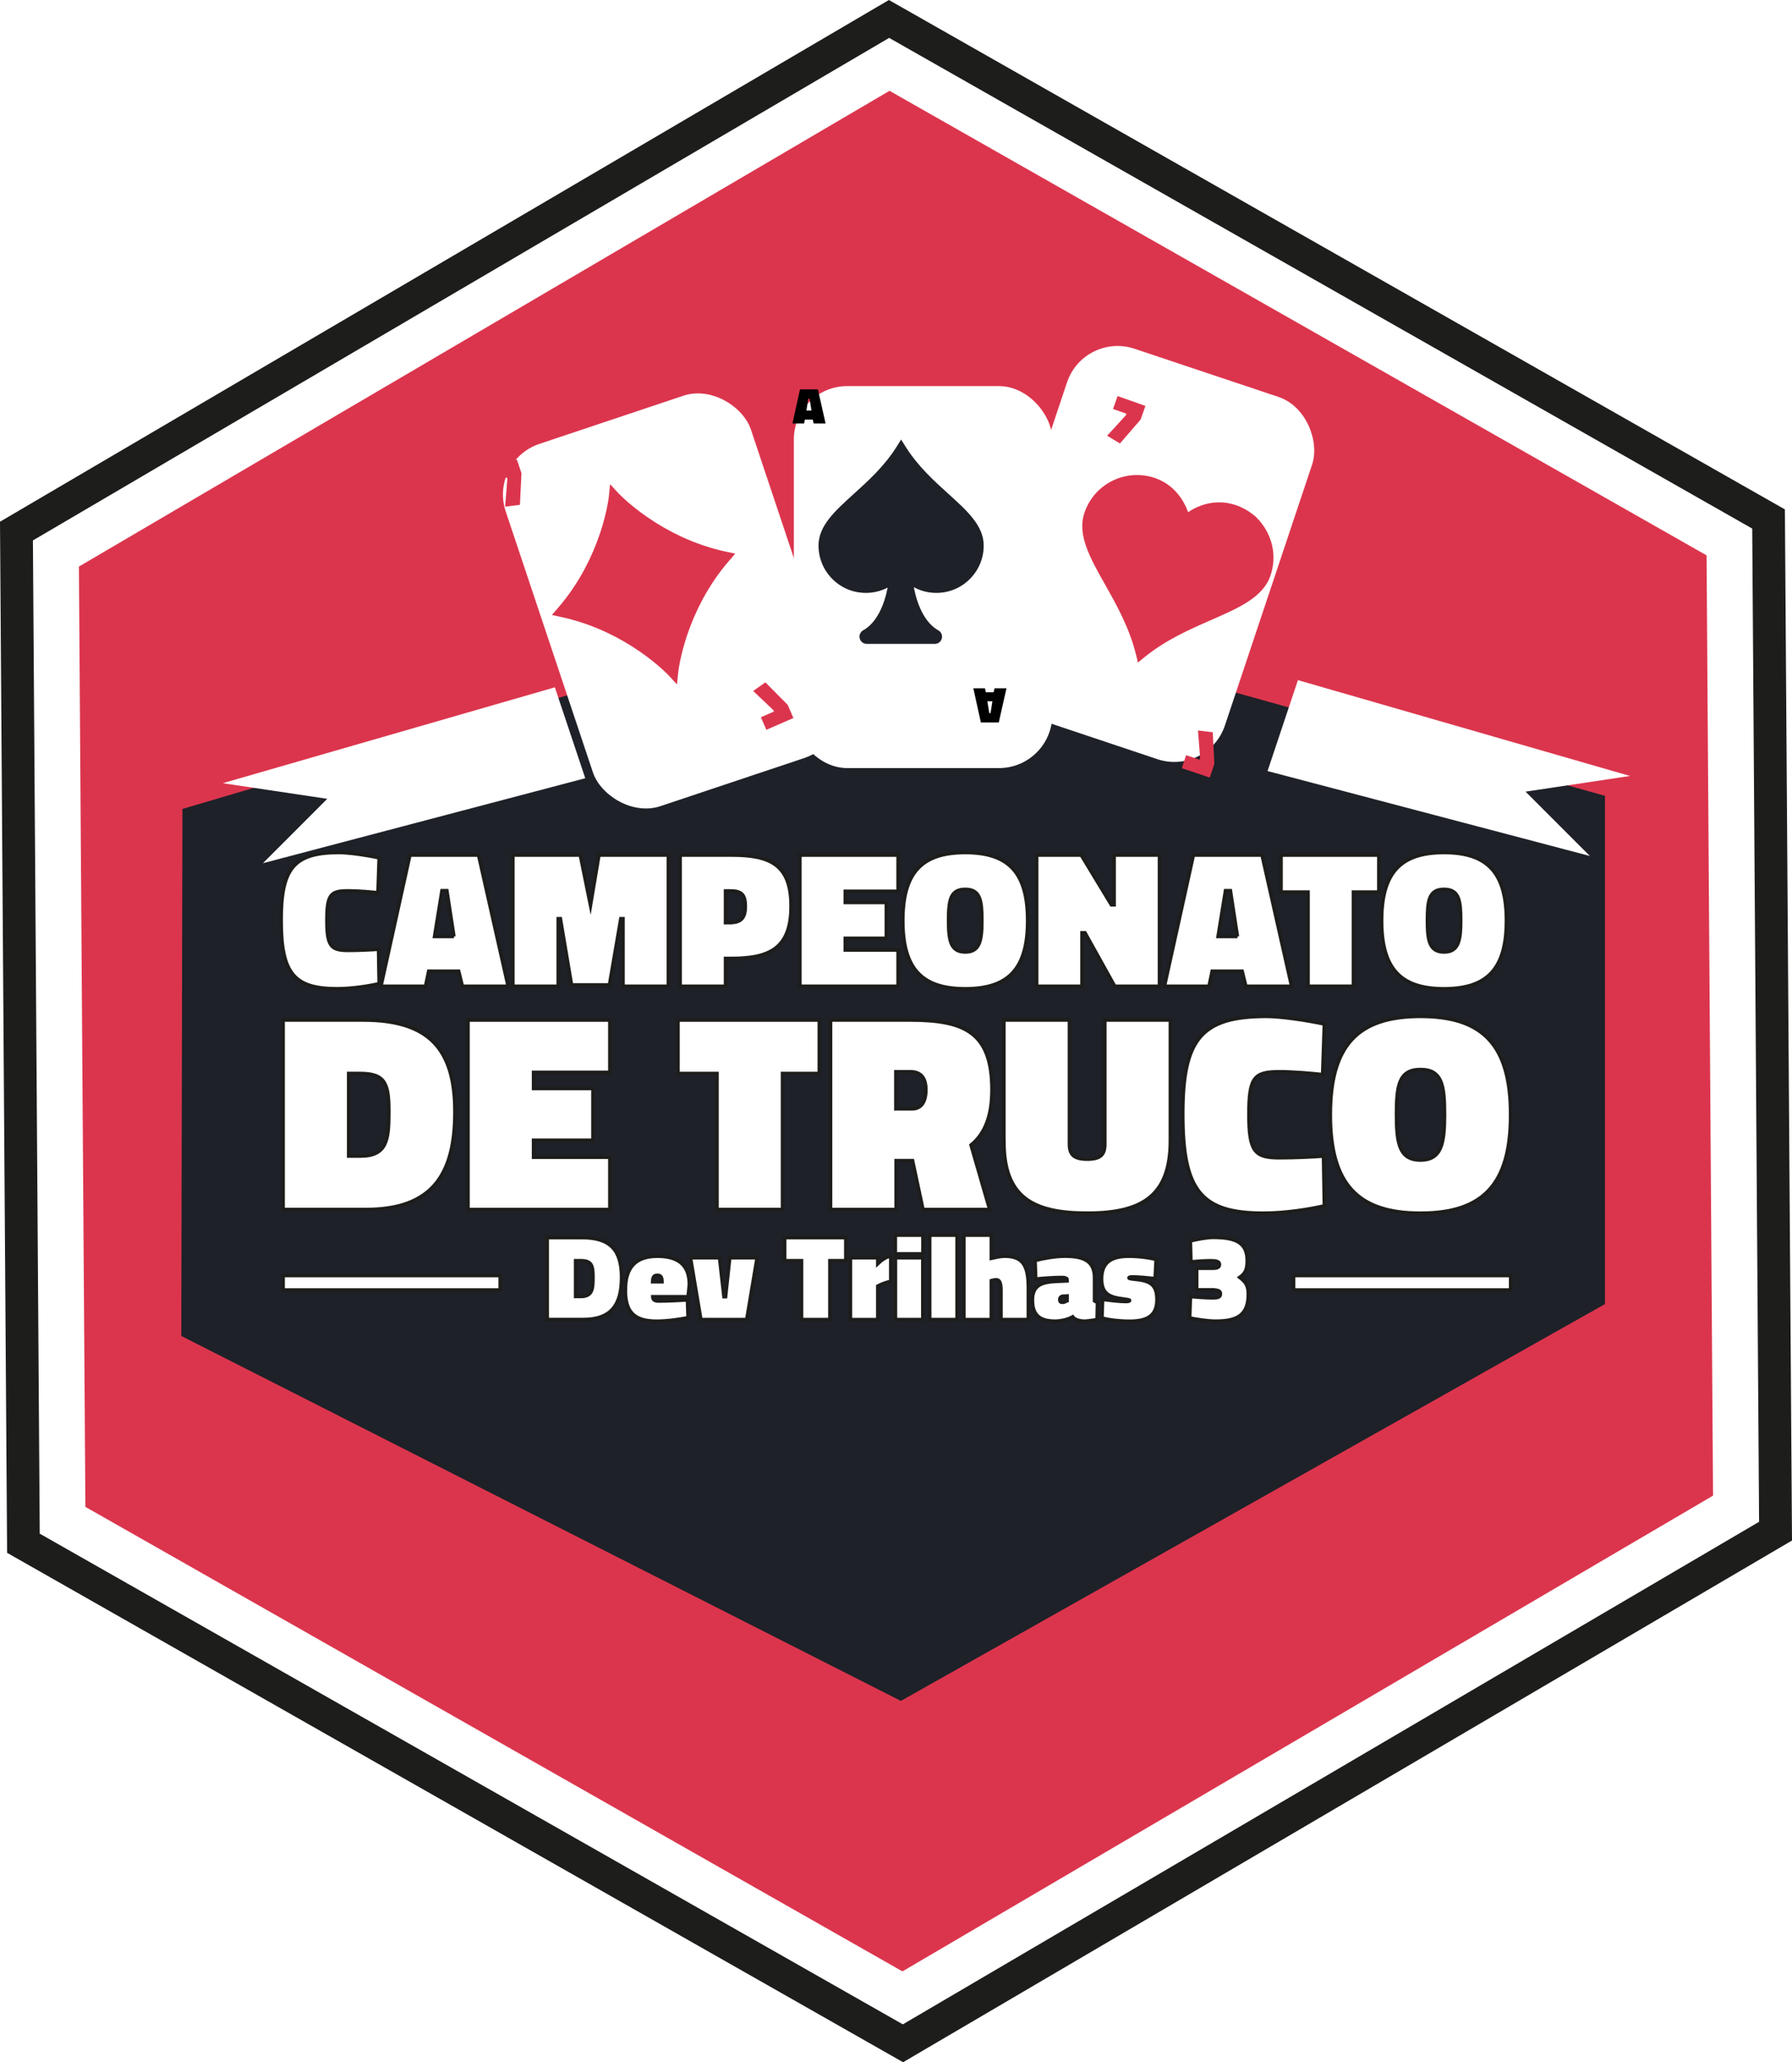 <?xml version="1.0" encoding="UTF-8"?>
<svg id="Camada_2" data-name="Camada 2" xmlns="http://www.w3.org/2000/svg" xmlns:xlink="http://www.w3.org/1999/xlink" viewBox="0 0 506.83 582.92">
  <defs>
    <style>
      .cls-1 {
        fill: #1e2128;
      }

      .cls-2, .cls-3, .cls-4, .cls-5, .cls-6, .cls-7, .cls-8 {
        fill: #fff;
      }

      .cls-3 {
        filter: url(#drop-shadow-3);
      }

      .cls-4 {
        filter: url(#drop-shadow-4);
      }

      .cls-5 {
        filter: url(#drop-shadow-5);
      }

      .cls-9 {
        fill: #db354d;
      }

      .cls-6 {
        filter: url(#drop-shadow-1);
      }

      .cls-7 {
        filter: url(#drop-shadow-2);
      }

      .cls-8 {
        stroke: #1d1d1b;
        stroke-miterlimit: 10;
      }

      .cls-10 {
        fill: #1d1d1b;
      }
    </style>
    <filter id="drop-shadow-1" x="272.41" y="98.46" width="126" height="148" filterUnits="userSpaceOnUse">
      <feOffset dx="7" dy="7"/>
      <feGaussianBlur result="blur" stdDeviation="5"/>
      <feFlood flood-color="#000" flood-opacity=".1"/>
      <feComposite in2="blur" operator="in"/>
      <feComposite in="SourceGraphic"/>
    </filter>
    <filter id="drop-shadow-2" x="209.41" y="93.46" width="104" height="139" filterUnits="userSpaceOnUse">
      <feOffset dx="7" dy="7"/>
      <feGaussianBlur result="blur-2" stdDeviation="5"/>
      <feFlood flood-color="#000" flood-opacity=".1"/>
      <feComposite in2="blur-2" operator="in"/>
      <feComposite in="SourceGraphic"/>
    </filter>
    <filter id="drop-shadow-3" x="124.41" y="98.46" width="127" height="148" filterUnits="userSpaceOnUse">
      <feOffset dx="7" dy="7"/>
      <feGaussianBlur result="blur-3" stdDeviation="5"/>
      <feFlood flood-color="#000" flood-opacity=".1"/>
      <feComposite in2="blur-3" operator="in"/>
      <feComposite in="SourceGraphic"/>
    </filter>
    <filter id="drop-shadow-4" x="47.41" y="178.46" width="134" height="81" filterUnits="userSpaceOnUse">
      <feOffset dx="7" dy="7"/>
      <feGaussianBlur result="blur-4" stdDeviation="5"/>
      <feFlood flood-color="#000" flood-opacity=".1"/>
      <feComposite in2="blur-4" operator="in"/>
      <feComposite in="SourceGraphic"/>
    </filter>
    <filter id="drop-shadow-5" x="343.41" y="176.46" width="133" height="81" filterUnits="userSpaceOnUse">
      <feOffset dx="7" dy="7"/>
      <feGaussianBlur result="blur-5" stdDeviation="5"/>
      <feFlood flood-color="#000" flood-opacity=".1"/>
      <feComposite in2="blur-5" operator="in"/>
      <feComposite in="SourceGraphic"/>
    </filter>
  </defs>
  <g id="Camada_1-2" data-name="Camada 1">
    <polygon class="cls-10" points="506.83 435.45 255.42 582.92 2.01 438.93 0 147.47 251.41 0 504.82 143.99 506.83 435.45"/>
    <polygon class="cls-2" points="497.52 430.16 255.35 572.21 11.24 433.51 9.31 152.76 251.48 10.71 495.58 149.41 497.52 430.16"/>
    <polygon class="cls-9" points="484.5 422.76 255.24 557.24 24.15 425.94 22.32 160.15 251.58 25.67 482.67 156.98 484.5 422.76"/>
    <g id="Camada_4" data-name="Camada 4">
      <polygon class="cls-1" points="51.6 228.66 51.27 377.63 254.79 480.79 453.94 368.61 453.94 224.95 253.69 169.01 51.6 228.66"/>
      <g>
        <g>
          <rect class="cls-6" x="291.98" y="111.47" width="73.11" height="107.97" rx="15.09" ry="15.09" transform="translate(587.63 426.55) rotate(-161.51)"/>
          <path class="cls-9" d="M313.14,123.15l5.3-5.78.15-.43-3.79-1.34,1.29-3.65,7.87,2.79-1.36,3.85-5.84,6.76-3.62-2.18Z"/>
          <path class="cls-9" d="M343.01,206.99l.44,8.93-1.29,3.87-7.92-2.65,1.23-3.68,3.82,1.28.15-.44-.62-7.82,4.19.51Z"/>
          <path class="cls-9" d="M321.84,187.28l-.52-2.15c-1.87-7.65-5.55-14.19-8.81-19.96-4.23-7.51-7.89-13.99-5.82-20.17,1.33-3.98,4.13-7.2,7.88-9.07,3.75-1.87,8.01-2.17,11.99-.84,3.48,1.16,6.33,3.57,8.23,6.96.56.99.96,1.93,1.24,2.72.69-.46,1.56-.97,2.59-1.43,5.44-2.42,11.4-1.59,16.37,2.57.07.06.15.13.21.19,4.63,4.54,6.07,10.82,4.16,16.52-2.07,6.18-8.89,9.17-16.78,12.62-6.07,2.65-12.95,5.66-19.04,10.65l-1.71,1.4Z"/>
        </g>
        <g>
          <rect class="cls-7" x="217.52" y="102.14" width="73.11" height="107.97" rx="15.09" ry="15.09"/>
          <path d="M226.26,110.05h5.06l2.18,9.66h-3.37l-.27-1.11h-2.21l-.23,1.11h-3.29l2.13-9.66ZM229.5,116.05l-.52-3.37h-.36l-.55,3.37h1.43Z"/>
          <path class="cls-1" d="M264.39,182h-19.26c-.93,0-1.75-.63-1.98-1.54-.23-.9.17-1.85.99-2.3,1.81-1,3.35-2.72,4.6-5.11,1.01-1.94,1.8-4.32,2.32-6.96-1.9.99-4,1.5-6.17,1.5-3.58,0-6.94-1.39-9.47-3.92-2.53-2.53-3.92-5.89-3.92-9.47,0-5.58,4.63-9.76,9.98-14.6,4.04-3.65,8.62-7.79,12.05-13.24l1.33-2.12,1.33,2.12c3.44,5.45,8.01,9.59,12.05,13.24,5.36,4.84,9.98,9.02,9.98,14.6,0,3.58-1.39,6.94-3.92,9.47-2.53,2.53-5.89,3.92-9.47,3.92-2.26,0-4.43-.55-6.38-1.61.51,2.66,1.3,5.06,2.31,7.02,1.25,2.42,2.8,4.16,4.62,5.17.82.45,1.23,1.4.99,2.31-.23.9-1.05,1.53-1.98,1.53Z"/>
          <path d="M275.29,194.56h3.29l.23,1.11h2.21l.27-1.11h3.37l-2.18,9.66h-5.06l-2.13-9.66ZM279.25,198.22l.55,3.37h.36l.52-3.37h-1.43Z"/>
        </g>
        <g>
          <rect class="cls-3" x="144.62" y="111.47" width="73.11" height="107.97" rx="15.09" ry="15.09" transform="translate(-43.12 65.99) rotate(-18.49)"/>
          <path class="cls-9" d="M142.87,143.21l.62-7.82-.15-.44-3.82,1.28-1.23-3.68,7.91-2.65,1.29,3.87-.44,8.93-4.19.51Z"/>
          <path class="cls-9" d="M191.47,193.47l-2.32-2.52s-2.97-3.18-8.19-6.78c-3.06-2.11-6.29-3.96-9.6-5.5-4.13-1.92-8.41-3.36-12.71-4.28l-2.56-.55,1.71-1.98c2.88-3.33,5.43-7.05,7.58-11.07,1.72-3.22,3.19-6.65,4.37-10.17,2-6.02,2.46-10.3,2.46-10.34l.35-3.41,2.32,2.52s2.97,3.18,8.19,6.78c3.06,2.11,6.29,3.96,9.6,5.5,4.13,1.92,8.41,3.36,12.71,4.28l2.56.55-1.71,1.98c-2.88,3.33-5.43,7.05-7.58,11.07-1.72,3.22-3.19,6.65-4.37,10.17-2,6.02-2.46,10.3-2.46,10.34l-.35,3.41Z"/>
          <path class="cls-9" d="M216.47,192.88l6.3,6.34,1.63,3.74-7.65,3.33-1.55-3.55,3.69-1.61-.18-.42-5.69-5.4,3.45-2.43Z"/>
        </g>
        <polyline class="cls-4" points="149.93 187.28 56.01 214.38 85.56 218.8 67.36 237 158.53 212.98"/>
        <polyline class="cls-5" points="360.09 185.25 454.01 212.34 424.47 216.77 442.66 234.96 351.5 210.95"/>
      </g>
      <g id="Camada_2-2" data-name="Camada 2">
        <g>
          <g>
            <path class="cls-8" d="M79.51,260.12c0-14.61,3.54-19.15,16.38-19.15,3.04,0,8.25.83,11.35,1.49l-.33,9.91c-1.94-.22-5.59-.55-8.47-.55-4.93,0-5.98,1-5.98,8.3s1.11,8.52,5.98,8.52c2.88,0,6.59-.17,8.63-.33l.17,9.74c-2.55.61-7.47,1.44-11.9,1.44-12.18,0-15.83-4.32-15.83-19.37Z"/>
            <path class="cls-8" d="M115.93,241.7h19.43l8.36,37.08h-12.95l-1.05-4.26h-8.47l-.89,4.26h-12.62l8.19-37.08ZM128.38,264.72l-1.99-12.95h-1.38l-2.1,12.95h5.48Z"/>
            <path class="cls-8" d="M145.04,241.7h19.09l2.88,14.17,2.38-14.17h19.65v37.08h-12.84v-19.09h-.61l-3.21,18.71h-10.74l-3.15-18.71h-.61v19.09h-12.84v-37.08Z"/>
            <path class="cls-8" d="M192.36,241.7h14.56c11.01,0,16.82,2.77,16.82,14.44s-5.76,14.78-16.82,14.78h-1.72v7.86h-12.84v-37.08ZM206.36,260.79c3.15,0,4.43-1.22,4.43-4.59,0-3.54-1.22-4.37-4.43-4.37h-1.16v8.97h1.16Z"/>
            <path class="cls-8" d="M226.23,241.7h27.78v10.24h-14.94v3.15h11.62v10.13h-11.62v3.32h14.94v10.24h-27.78v-37.08Z"/>
            <path class="cls-8" d="M255.34,260.24c0-13.5,5.31-19.26,17.66-19.26s17.65,5.76,17.65,19.26-5.31,19.26-17.65,19.26-17.66-5.76-17.66-19.26ZM277.7,260.24c0-5.7-.44-8.85-4.7-8.85s-4.71,3.15-4.71,8.85.61,8.85,4.71,8.85,4.7-3.21,4.7-8.85Z"/>
            <path class="cls-8" d="M293.19,241.7h12.62l8.52,14.06h.77v-14.06h12.84v37.08h-12.67l-8.41-15.11h-.83v15.11h-12.84v-37.08Z"/>
            <path class="cls-8" d="M337.52,241.7h19.43l8.36,37.08h-12.95l-1.05-4.26h-8.47l-.89,4.26h-12.62l8.19-37.08ZM349.98,264.72l-1.99-12.95h-1.38l-2.1,12.95h5.48Z"/>
            <path class="cls-8" d="M369.95,252.16h-7.64v-10.46h27.67v10.46h-7.19v26.62h-12.84v-26.62Z"/>
            <path class="cls-8" d="M390.76,260.24c0-13.5,5.31-19.26,17.65-19.26s17.65,5.76,17.65,19.26-5.31,19.26-17.65,19.26-17.65-5.76-17.65-19.26ZM413.12,260.24c0-5.7-.44-8.85-4.7-8.85s-4.7,3.15-4.7,8.85.61,8.85,4.7,8.85,4.7-3.21,4.7-8.85Z"/>
          </g>
          <g>
            <path class="cls-8" d="M80.07,288.33h22.62c18.63,0,25.98,8.15,25.98,25.98s-6.56,27.58-25.18,27.58h-23.42v-53.56ZM101.9,326.78c7.59,0,8.07-4.64,8.07-12.47s-.88-10.87-8.07-10.87h-3.28v23.34h3.28Z"/>
            <path class="cls-8" d="M132.36,288.33h40.13v14.79h-21.58v4.56h16.79v14.63h-16.79v4.8h21.58v14.79h-40.13v-53.56Z"/>
            <path class="cls-8" d="M202.78,303.44h-11.03v-15.11h39.97v15.11h-10.39v38.45h-18.55v-38.45Z"/>
            <path class="cls-8" d="M234.92,288.33h22.54c15.59,0,23.1,3.68,23.1,19.75,0,7.51-2.08,12.47-5.92,15.59l5.28,18.23h-18.87l-2.96-13.83h-4.64v13.83h-18.55v-53.56ZM257.94,313.43c2.64,0,3.92-2,3.92-5.36s-1.36-5.12-4.4-5.12h-4.08v10.47h4.56Z"/>
            <path class="cls-8" d="M283.92,322.7v-34.38h18.55v35.09c0,3.04,1.36,4.24,5.04,4.24s4.96-1.2,4.96-4.24v-35.09h18.55v34.06c0,15.59-7.92,20.54-23.5,20.54s-23.58-4.64-23.58-20.22Z"/>
            <path class="cls-8" d="M334.52,314.95c0-21.1,5.12-27.66,23.66-27.66,4.4,0,11.91,1.2,16.39,2.16l-.48,14.31c-2.8-.32-8.07-.8-12.23-.8-7.11,0-8.63,1.44-8.63,11.99s1.6,12.31,8.63,12.31c4.16,0,9.51-.24,12.47-.48l.24,14.07c-3.68.88-10.79,2.08-17.19,2.08-17.59,0-22.86-6.24-22.86-27.98Z"/>
            <path class="cls-8" d="M376.25,315.11c0-19.51,7.67-27.82,25.5-27.82s25.5,8.31,25.5,27.82-7.67,27.82-25.5,27.82-25.5-8.31-25.5-27.82ZM408.55,315.11c0-8.23-.64-12.79-6.79-12.79s-6.79,4.56-6.79,12.79.88,12.79,6.79,12.79,6.79-4.64,6.79-12.79Z"/>
          </g>
          <g>
            <path class="cls-8" d="M154.77,349.82h9.79c8.06,0,11.24,3.53,11.24,11.24s-2.84,11.93-10.9,11.93h-10.14v-23.18ZM164.22,366.46c3.29,0,3.49-2.01,3.49-5.4s-.38-4.7-3.49-4.7h-1.42v10.1h1.42Z"/>
            <path class="cls-8" d="M176.88,364.6c0-6.09,2.63-9.51,9.06-9.51,5.98,0,9.03,2.53,9.03,8.03l-.35,3.42h-10c.03.87.52,1.21,1.69,1.21,2.32,0,6.02-.17,8.13-.31l.17,5.02c-1.97.42-5.74,1-8.86,1-6.57,0-8.89-2.73-8.89-8.86ZM187.22,362.31c0-1.31-.35-1.83-1.28-1.83-1.04,0-1.31.55-1.35,1.83h2.63Z"/>
            <path class="cls-8" d="M195.28,355.53h8.23l1.25,11h.45l1.18-11h7.75l-2.94,17.47h-12.97l-2.94-17.47Z"/>
            <path class="cls-8" d="M226.69,356.36h-4.77v-6.54h17.3v6.54h-4.5v16.64h-8.03v-16.64Z"/>
            <path class="cls-8" d="M240.52,355.53h7.75v1.63c.93-.9,2.59-2.08,3.67-2.08v7.2c-.97,0-2.66.73-3.67,1.25v9.48h-7.75v-17.47Z"/>
            <path class="cls-8" d="M253.22,349.13h7.82v5.29h-7.82v-5.29ZM253.25,355.53h7.75v17.47h-7.75v-17.47Z"/>
            <path class="cls-8" d="M262.94,349.13h7.75v23.87h-7.75v-23.87Z"/>
            <path class="cls-8" d="M272.62,349.13h7.75v6.54c1.04-.24,2.77-.59,3.7-.59,5.02,0,6.78,2.32,6.78,8.89v9.03h-7.75v-8.23c0-2.11-.38-3.01-1.31-3.01-.42,0-1.07.1-1.42.21v11.04h-7.75v-23.87Z"/>
            <path class="cls-8" d="M291.99,367.57c0-4.53,2.84-5.22,7.33-5.4l2.49-.1v-.31c0-.48-.59-.66-1.49-.66-2.25,0-5.54.24-7.4.45l-.17-5.26c1.97-.52,5.57-1.21,8.34-1.21,5.02,0,8.48,1.07,8.48,6.09v6.57c.14.1.59.31.83.38l-.1,4.91c-1.18.17-2.94.42-3.56.42-1.87,0-3.01-.69-3.36-1.21-.93.52-2.91,1.21-4.98,1.21-4.36,0-6.4-1.76-6.4-5.88ZM301.81,367.61v-1.28l-1.18.07c-.55.04-.9.42-.9.97,0,.48.21.76.76.76.52,0,1.07-.31,1.31-.52Z"/>
            <path class="cls-8" d="M311.67,372.52l.17-5.22c1.83.24,4.88.59,6.47.59.83,0,1.18-.07,1.18-.31,0-.17-.45-.24-2.53-.52-3.87-.52-5.4-1.97-5.4-5.6,0-5.02,3.25-6.37,7.75-6.37,3.22,0,6.29.52,7.68.9l-.28,5.43c-1.83-.21-4.84-.48-6.3-.48-.8,0-1.11.07-1.11.28,0,.17.28.24,2.25.45,4.22.45,5.67,1.9,5.67,5.71,0,4.43-2.63,6.09-7.68,6.09-3.56,0-6.61-.52-7.89-.93Z"/>
            <path class="cls-8" d="M336.47,372.55l.21-6.05c1.7.14,4.53.35,6.09.35,1.45,0,2.39-.07,2.39-1.11,0-.73-.42-1-1.83-1.14h-4.88v-6.12h4.57c1.35,0,1.87-.31,1.87-1.07,0-.83-.93-1.04-2.39-1.04-1.73,0-4.25.17-5.67.31l-.17-5.92c1.7-.42,4.63-1,6.4-1,6.54,0,9.69,1.52,9.69,6.57,0,2.56-.55,3.63-2.11,4.74,1.56,1.21,2.42,2.21,2.42,4.77,0,6.02-3.29,7.61-9.2,7.61-2.35,0-5.57-.52-7.37-.9Z"/>
          </g>
          <rect class="cls-8" x="80.07" y="360.54" width="61.4" height="4.1"/>
          <rect class="cls-8" x="365.86" y="360.54" width="61.4" height="4.1"/>
        </g>
      </g>
    </g>
  </g>
</svg>